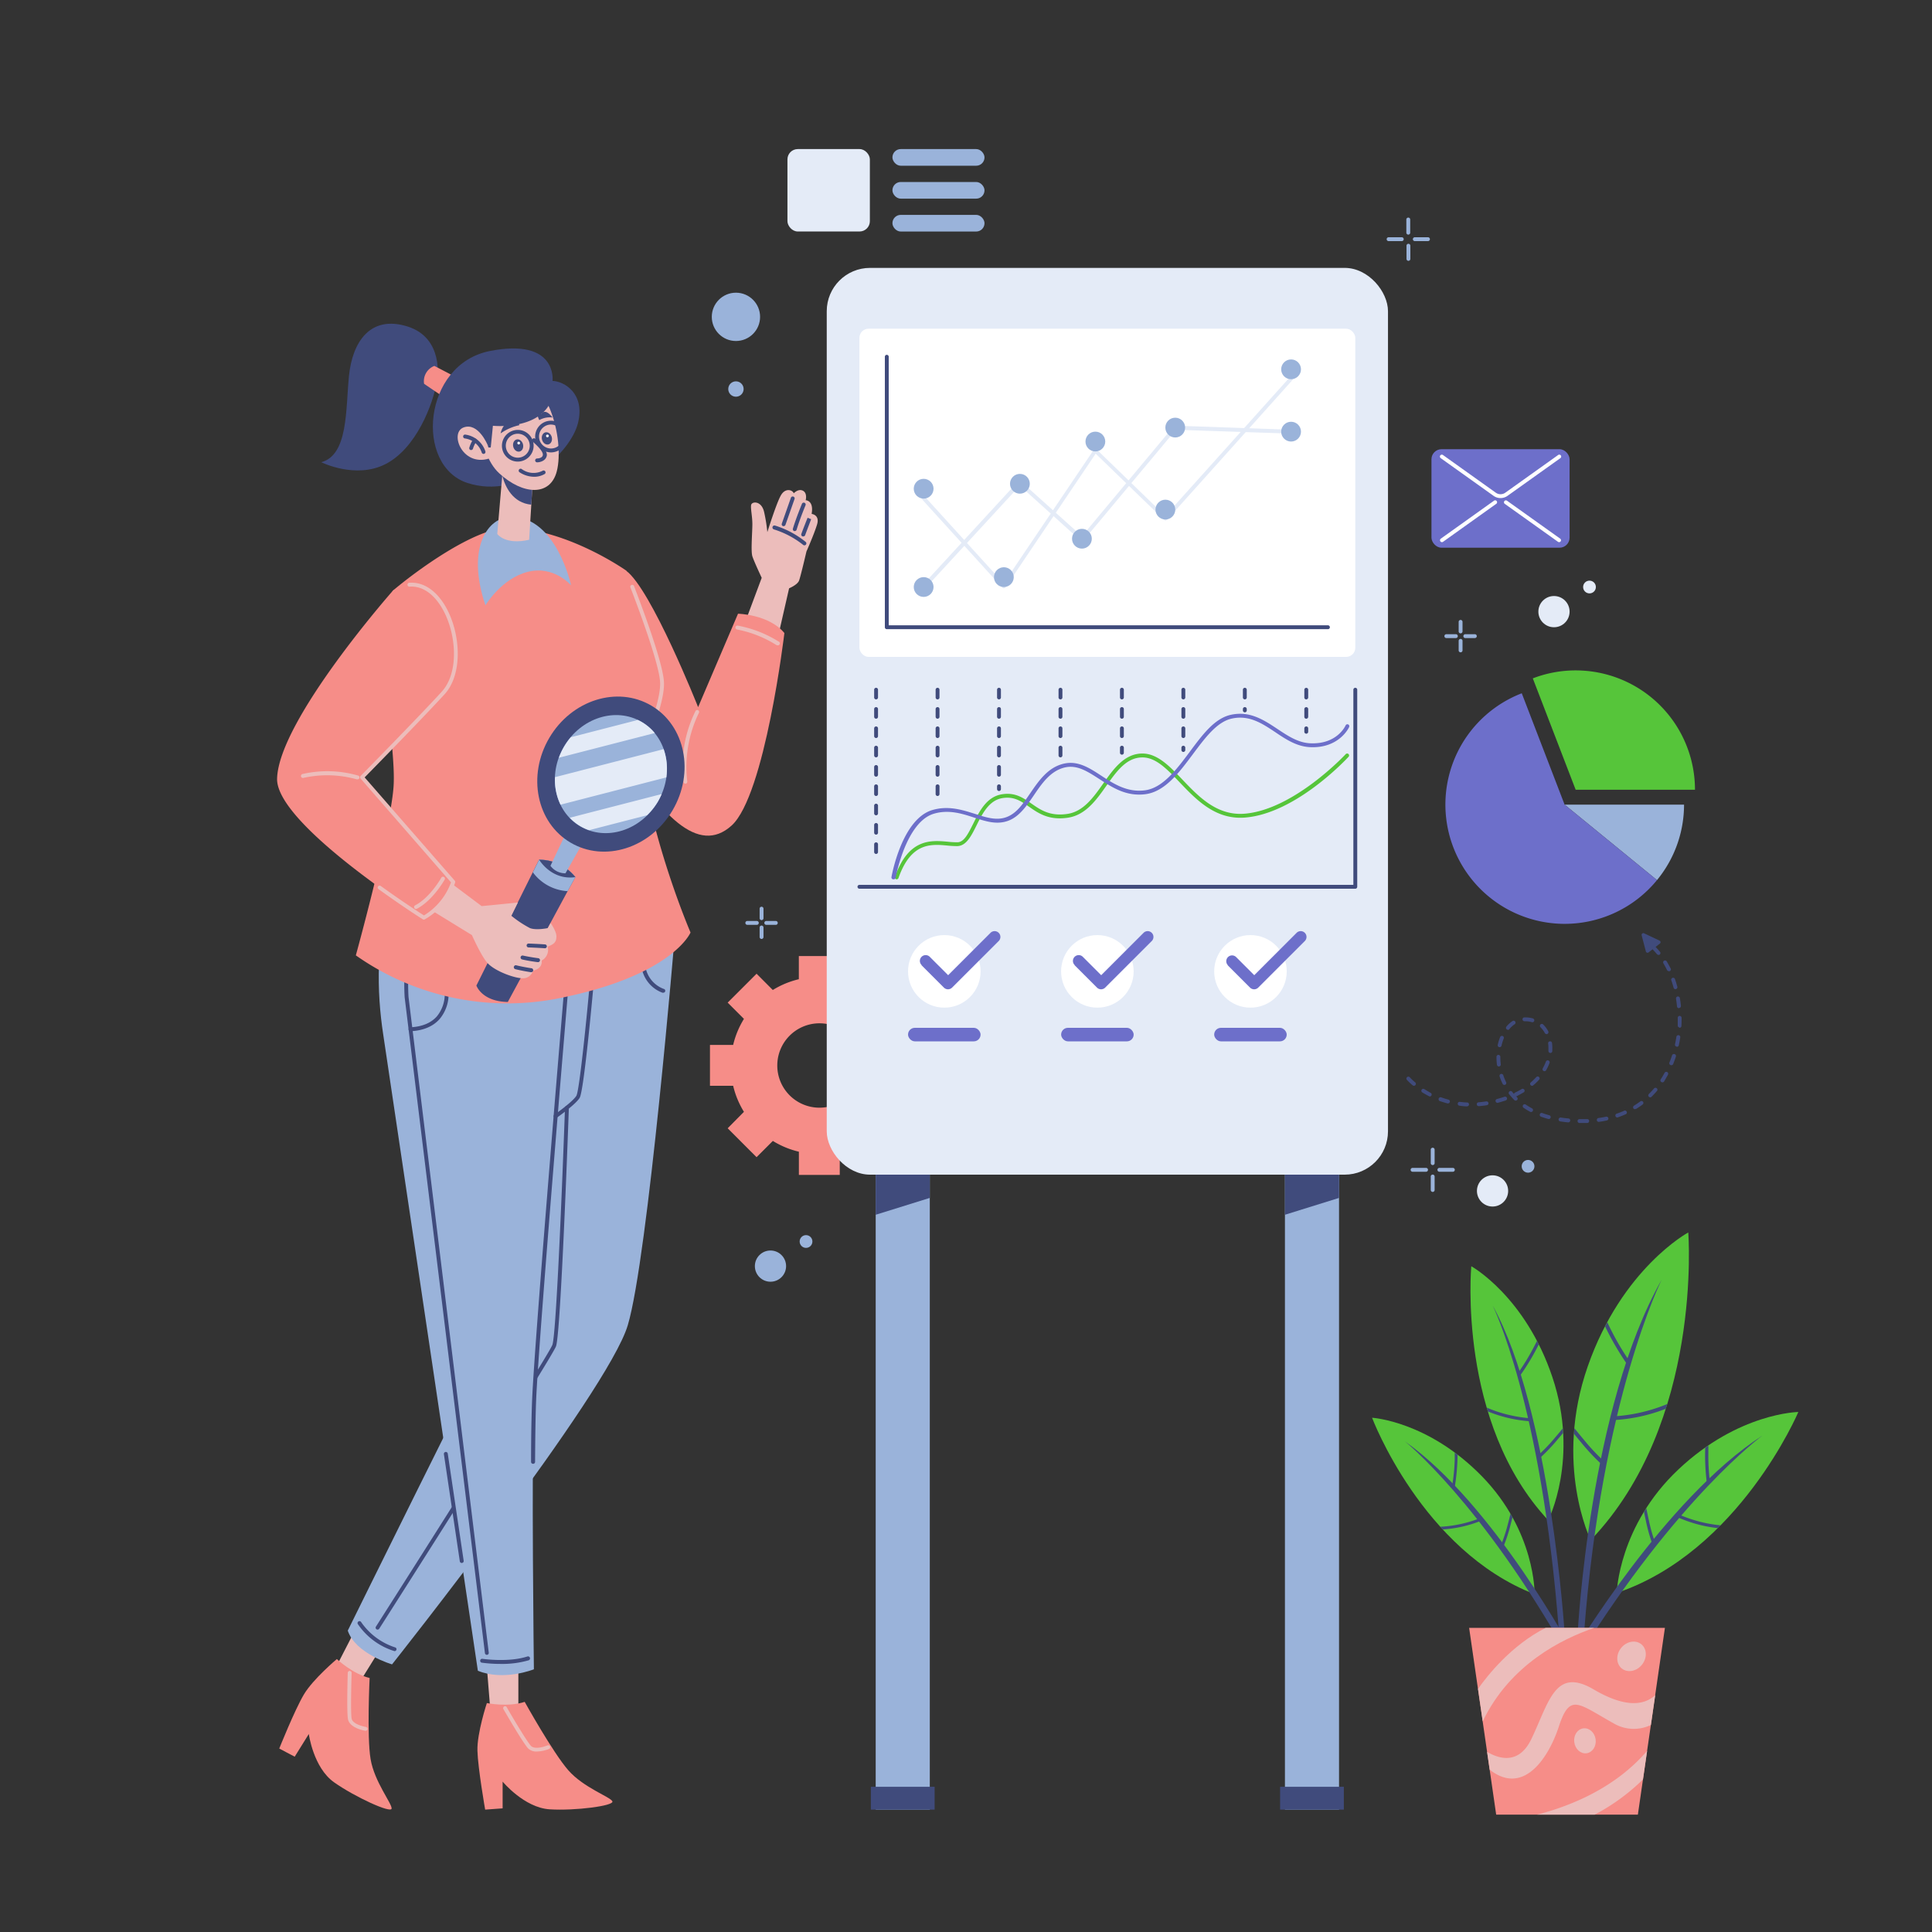 <?xml version="1.0" encoding="UTF-8" standalone="no"?>
<svg
   xmlns:dc="http://purl.org/dc/elements/1.1/"
   xmlns:cc="http://creativecommons.org/ns#"
   xmlns:rdf="http://www.w3.org/1999/02/22-rdf-syntax-ns#"
   xmlns:svg="http://www.w3.org/2000/svg"
   xmlns="http://www.w3.org/2000/svg"
   xmlns:sodipodi="http://sodipodi.sourceforge.net/DTD/sodipodi-0.dtd"
   xmlns:inkscape="http://www.inkscape.org/namespaces/inkscape"
   id="PLANT"
   viewBox="0 0 500 500"
   version="1.1"
   sodipodi:docname="Analytic.svg"
   inkscape:version="1.0.1 (3bc2e813f5, 2020-09-07)">
  <rect x="0" y="0" width="500" height="500" fill="#333333" stroke="none"/>
  <sodipodi:namedview
     pagecolor="#ffffff"
     bordercolor="#666666"
     borderopacity="1"
     objecttolerance="10"
     gridtolerance="10"
     guidetolerance="10"
     inkscape:pageopacity="0"
     inkscape:pageshadow="2"
     inkscape:window-width="2400"
     inkscape:window-height="1271"
     id="namedview2313"
     showgrid="false"
     inkscape:zoom="1.66"
     inkscape:cx="134.03614"
     inkscape:cy="250"
     inkscape:window-x="2391"
     inkscape:window-y="-9"
     inkscape:window-maximized="1"
     inkscape:current-layer="PLANT" />
  <defs
     id="defs1968">
    <style
       id="style1966">.cls-1{fill:#9ab3da;}.cls-2{fill:#404b7c;}.cls-3{fill:#f68d88;}.cls-4{fill:#ecbdbb;}.cls-5{fill:#e4ebf7;}.cls-6{fill:#fff;}</style>
  </defs>
  <title
     id="title1970">Analytic</title>
  <path
     class="cls-1"
     d="M411.67,398.58s-9.62-19.62-.75-45,26-34.62,26-34.62S440.79,368.21,411.67,398.58Z"
     id="path1972"
     style="fill:#56c53a;fill-opacity:1" />
  <path
     class="cls-2"
     d="M421.87,352.5a67.9,67.9,0,0,1-4.89-8.23c-0.4-.78-0.74-1.48-1-2.09l-0.58,1.09a72.66,72.66,0,0,0,5.69,9.8Z"
     id="path1974" />
  <path
     class="cls-2"
     d="M422.71,365.94c-1.63.29-3,.45-3.94,0.52l-1.1.07h-0.38v1a43.28,43.28,0,0,0,13.81-2.94c0.13-.41.26-0.82,0.39-1.23A42.93,42.93,0,0,1,422.71,365.94Z"
     id="path1976" />
  <path
     class="cls-2"
     d="M415,379.43l0.64-.77a55.2,55.2,0,0,1-5.79-6.12c-0.91-1.08-1.72-2.08-2.29-2.8l-0.1-.13q-0.07.73-.12,1.45c0.5,0.62,1.09,1.34,1.75,2.12A56,56,0,0,0,415,379.43Z"
     id="path1978" />
  <path
     class="cls-2"
     d="M408.3,422.71s3-58.58,21.75-91.54c0,0-15.5,30.79-20.1,91.54H408.3Z"
     id="path1980" />
  <path
     class="cls-1"
     d="M418.41,412.25s0.44-17.36,16-32,31-14.83,31-14.83S450.09,401.57,418.41,412.25Z"
     id="path1982"
     style="fill:#56c53a;fill-opacity:1" />
  <path
     class="cls-2"
     d="M442.54,383.55a54,54,0,0,1-.42-7.59c0-.7,0-1.32,0-1.85l-0.81.56a57.73,57.73,0,0,0,.4,9Z"
     id="path1984" />
  <path
     class="cls-2"
     d="M438.19,393.32c-1.25-.39-2.27-0.78-3-1.08l-0.8-.35-0.27-.13-0.36.71a34.39,34.39,0,0,0,10.81,3l0.72-.72A34.11,34.11,0,0,1,438.19,393.32Z"
     id="path1986" />
  <path
     class="cls-2"
     d="M427.78,400l0.73-.31a43.86,43.86,0,0,1-1.83-6.44c-0.24-1.1-.45-2.1-0.59-2.82l0-.13-0.62,1c0.12,0.62.28,1.35,0.45,2.13A44.46,44.46,0,0,0,427.78,400Z"
     id="path1988" />
  <path
     class="cls-2"
     d="M407,427.88s23.77-40,49.1-56.35c0,0-21.94,16-47.51,57.14Z"
     id="path1990" />
  <path
     class="cls-1"
     d="M397.16,412.58s0.3-16.25-13.66-30.54-28.41-15.13-28.41-15.13S368,401.3,397.16,412.58Z"
     id="path1992"
     style="fill:#56c53a;fill-opacity:1" />
  <path
     class="cls-2"
     d="M375.78,384.76a50.47,50.47,0,0,0,.7-7.08c0-.65,0-1.23,0-1.73l0.74,0.55a54,54,0,0,1-.74,8.39Z"
     id="path1994" />
  <path
     class="cls-2"
     d="M379.45,394.07c1.19-.31,2.15-0.64,2.82-0.89l0.76-.3,0.26-.11,0.31,0.68a32.17,32.17,0,0,1-10.22,2.37l-0.65-.7A31.92,31.92,0,0,0,379.45,394.07Z"
     id="path1996" />
  <path
     class="cls-2"
     d="M388.9,400.72l-0.67-.32a41,41,0,0,0,2-5.94c0.27-1,.5-1.94.66-2.61l0-.12,0.54,0.94c-0.14.57-.31,1.25-0.51,2A41.6,41.6,0,0,1,388.9,400.72Z"
     id="path1998" />
  <path
     class="cls-2"
     d="M407.14,427.65S386.56,389.26,363.56,373c0,0,19.85,15.89,42.07,55.35Z"
     id="path2000" />
  <path
     class="cls-1"
     d="M400.68,393.44s8.12-16,1.09-37-21-28.74-21-28.74S377.05,368.17,400.68,393.44Z"
     id="path2002"
     style="fill:#56c53a;fill-opacity:1" />
  <path
     class="cls-2"
     d="M392.78,355.45a55.82,55.82,0,0,0,4.11-6.71c0.34-.64.63-1.21,0.87-1.71l0.47,0.91a59.74,59.74,0,0,1-4.78,8Z"
     id="path2004" />
  <path
     class="cls-2"
     d="M391.95,366.49c1.34,0.26,2.45.4,3.23,0.47l0.9,0.07h0.31l0,0.82a35.58,35.58,0,0,1-11.32-2.56l-0.3-1A35.3,35.3,0,0,0,391.95,366.49Z"
     id="path2006" />
  <path
     class="cls-2"
     d="M398.16,377.66l-0.52-.64a45.38,45.38,0,0,0,4.83-5c0.76-.88,1.43-1.69,1.91-2.28l0.08-.1q0,0.6.08,1.2c-0.42.5-.91,1.09-1.46,1.72A46,46,0,0,1,398.16,377.66Z"
     id="path2008" />
  <path
     class="cls-2"
     d="M404.92,422.71s-3.57-57.59-18.64-84.88c0,0,12.66,25.21,17.2,84.82Z"
     id="path2010" />
  <polygon
     class="cls-3"
     points="423.88 469.63 387.21 469.63 380.21 421.29 430.88 421.29 423.88 469.63"
     id="polygon2012" />
  <path
     class="cls-4"
     d="M412.42,437.21c-10-5.87-11.5,3.25-16.12,12.88-3.31,6.88-8.66,4.95-11.44,3.28l0.67,4.62c8.7,6.82,15.19-2.92,17.89-11.15,2.88-8.75,4.94-6,14.13-.87a10.25,10.25,0,0,0,9.7.45l1.12-7.72C425.18,441.65,420,441.68,412.42,437.21Z"
     id="path2014" />
  <path
     class="cls-4"
     d="M412.6,421.29H400c-8.8,4.48-14.94,12.17-17.49,15.79l1.22,8.4C390.77,430.82,404.16,424.15,412.6,421.29Z"
     id="path2016" />
  <path
     class="cls-4"
     d="M397.84,469.62h14.87a52.78,52.78,0,0,0,12.49-9.11l1.07-7.39C418.16,462.57,406.87,467.28,397.84,469.62Z"
     id="path2018" />
  <ellipse
     class="cls-4"
     cx="410.17"
     cy="450.54"
     rx="2.79"
     ry="3.25"
     transform="translate(-53.22 54.94) rotate(-7.2)"
     id="ellipse2020" />
  <ellipse
     class="cls-4"
     cx="422.24"
     cy="428.69"
     rx="4.03"
     ry="3.46"
     transform="translate(-176.41 489.32) rotate(-51.22)"
     id="ellipse2022" />
  <path
     class="cls-3"
     d="M240.28,281V270.46h-6a22.78,22.78,0,0,0-2.79-6.74l4.21-4.21L228.27,252l-4.21,4.21a22.78,22.78,0,0,0-6.74-2.79v-6H206.74v6a22.78,22.78,0,0,0-6.74,2.79L195.8,252l-7.48,7.48,4.21,4.21a22.78,22.78,0,0,0-2.79,6.74h-6V281h6a22.78,22.78,0,0,0,2.79,6.74L188.32,292l7.48,7.48,4.21-4.21a22.78,22.78,0,0,0,6.74,2.79v6h10.58v-6a22.78,22.78,0,0,0,6.74-2.79l4.21,4.21,7.48-7.48-4.21-4.21a22.78,22.78,0,0,0,2.79-6.74h6ZM212,286.67A10.92,10.92,0,1,1,223,275.75,10.92,10.92,0,0,1,212,286.67Z"
     id="path2024" />
  <path
     class="cls-1"
     d="M404.92,208.24l23.91,19.53a30.74,30.74,0,0,0,7-19.53H404.92Z"
     id="path2026" />
  <path
     class="cls-5"
     d="M393.83,179.42a30.87,30.87,0,1,0,35,48.35l-23.91-19.53Z"
     id="path2028"
     style="fill:#6d6fca;fill-opacity:1" />
  <path
     class="cls-3"
     d="M407.78,173.5a30.78,30.78,0,0,0-11.09,2.06l11.09,28.82h30.88A30.87,30.87,0,0,0,407.78,173.5Z"
     id="path2030"
     style="fill:#56c53a;fill-opacity:1" />
  <rect
     class="cls-1"
     x="226.63"
     y="304"
     width="14"
     height="164.33"
     id="rect2032" />
  <rect
     class="cls-2"
     x="225.38"
     y="462.42"
     width="16.5"
     height="5.91"
     id="rect2034" />
  <polygon
     class="cls-2"
     points="240.63 304 240.63 310.02 226.63 314.38 226.63 304 240.63 304"
     id="polygon2036" />
  <rect
     class="cls-1"
     x="332.54"
     y="304"
     width="14"
     height="164.33"
     id="rect2038" />
  <rect
     class="cls-2"
     x="331.29"
     y="462.42"
     width="16.5"
     height="5.91"
     id="rect2040" />
  <polygon
     class="cls-2"
     points="346.54 304 346.54 310.02 332.54 314.38 332.54 304 346.54 304"
     id="polygon2042" />
  <rect
     class="cls-5"
     x="213.96"
     y="69.33"
     width="145.25"
     height="234.67"
     rx="11.21"
     ry="11.21"
     id="rect2044" />
  <circle
     class="cls-6"
     cx="244.39"
     cy="251.39"
     r="9.39"
     id="circle2046" />
  <path
     class="cls-1"
     d="M238.5,249.81l5.78,5.78a1.5,1.5,0,0,0,2.12,0L258.5,243.5a1.5,1.5,0,0,0-2.12-2.12l-11,11-4.72-4.72a1.5,1.5,0,1,0-2.12,2.12h0Z"
     id="path2048"
     style="fill:#6d6fca;fill-opacity:1" />
  <rect
     class="cls-1"
     x="235"
     y="266"
     width="18.77"
     height="3.5"
     rx="1.75"
     ry="1.75"
     id="rect2050"
     style="fill:#6d6fca;fill-opacity:1" />
  <circle
     class="cls-6"
     cx="284"
     cy="251.39"
     r="9.39"
     id="circle2052" />
  <path
     class="cls-1"
     d="M278.12,249.81l5.78,5.78a1.5,1.5,0,0,0,2.12,0l12.09-12.09a1.5,1.5,0,0,0-2.12-2.12l-11,11-4.72-4.72a1.5,1.5,0,1,0-2.12,2.12h0Z"
     id="path2054"
     style="fill:#6d6fca;fill-opacity:1" />
  <rect
     class="cls-1"
     x="274.62"
     y="266"
     width="18.77"
     height="3.5"
     rx="1.75"
     ry="1.75"
     id="rect2056"
     style="fill:#6d6fca;fill-opacity:1" />
  <circle
     class="cls-6"
     cx="323.62"
     cy="251.39"
     r="9.39"
     id="circle2058" />
  <path
     class="cls-1"
     d="M317.73,249.81l5.78,5.78a1.5,1.5,0,0,0,2.12,0l12.09-12.09a1.5,1.5,0,0,0-2.12-2.12l-11,11-4.72-4.72a1.5,1.5,0,0,0-2.12,2.12h0Z"
     id="path2060"
     style="fill:#6d6fca;fill-opacity:1" />
  <rect
     class="cls-1"
     x="314.23"
     y="266"
     width="18.77"
     height="3.5"
     rx="1.75"
     ry="1.75"
     id="rect2062"
     style="fill:#6d6fca;fill-opacity:1" />
  <rect
     class="cls-6"
     x="222.42"
     y="85.07"
     width="128.33"
     height="84.93"
     rx="2.36"
     ry="2.36"
     id="rect2064" />
  <path
     class="cls-2"
     d="M343.67,162.83H229.5a0.5,0.5,0,0,1-.5-0.5v-70a0.5,0.5,0,1,1,1,0v69.5H343.67A0.5,0.5,0,0,1,343.67,162.83Z"
     id="path2066" />
  <path
     class="cls-5"
     d="M239,152.42a0.5,0.5,0,0,1-.37-0.84l24.86-27a0.5,0.5,0,0,1,.7,0L280,138.77l23.74-28.43a0.51,0.51,0,0,1,.4-0.18l30,1.06a0.5,0.5,0,0,1,.48.52,0.47,0.47,0,0,1-.52.48l-29.78-1-23.91,28.64a0.5,0.5,0,0,1-.35.18,0.5,0.5,0,0,1-.37-0.13l-15.77-14.22-24.53,26.62A0.5,0.5,0,0,1,239,152.42Z"
     id="path2068" />
  <circle
     class="cls-1"
     cx="334.13"
     cy="111.71"
     r="2.56"
     id="circle2070" />
  <circle
     class="cls-1"
     cx="304.15"
     cy="110.66"
     r="2.56"
     id="circle2072" />
  <circle
     class="cls-1"
     cx="280"
     cy="139.42"
     r="2.56"
     id="circle2074" />
  <circle
     class="cls-1"
     cx="263.95"
     cy="125.2"
     r="2.56"
     id="circle2076" />
  <circle
     class="cls-1"
     cx="239.04"
     cy="151.92"
     r="2.56"
     id="circle2078" />
  <path
     class="cls-5"
     d="m 259.8,152.27 a 0.5,0.5 0 0 1 -0.37,-0.16 l -20.77,-22.84 a 0.5,0.5 0 0 1 0.74,-0.67 l 20.34,22.37 23.32,-34.56 a 0.5,0.5 0 0 1 0.36,-0.22 0.49,0.49 0 0 1 0.4,0.14 l 17.75,17.19 32.19,-35.85 a 0.5,0.5 0 1 1 0.74,0.67 L 302,134.56 a 0.5,0.5 0 0 1 -0.72,0 l -17.72,-17.15 -23.34,34.6 a 0.5,0.5 0 0 1 -0.38,0.22 v 0 z"
     id="path2080" />
  <circle
     class="cls-1"
     cx="301.6"
     cy="131.88"
     r="2.56"
     id="circle2082" />
  <circle
     class="cls-1"
     cx="334.13"
     cy="95.58"
     r="2.56"
     id="circle2084" />
  <circle
     class="cls-1"
     cx="283.48"
     cy="114.27"
     r="2.56"
     id="circle2086" />
  <circle
     class="cls-1"
     cx="259.8"
     cy="149.36"
     r="2.56"
     id="circle2088" />
  <circle
     class="cls-1"
     cx="239.04"
     cy="126.48"
     r="2.56"
     id="circle2090" />
  <path
     class="cls-2"
     d="M350.75,230H222.42a0.5,0.5,0,0,1,0-1H350.25V178.5a0.5,0.5,0,0,1,1,0v51A0.5,0.5,0,0,1,350.75,230Z"
     id="path2092" />
  <path
     class="cls-3"
     d="M232.1,227.56a0.49,0.49,0,0,1-.17,0,0.5,0.5,0,0,1-.31-0.64c3.52-10,9.4-9.48,13.69-9.08a21.6,21.6,0,0,0,2.46.14c1.72,0,2.81-2.24,4.08-4.78,1.64-3.28,3.49-7,7.45-7.64,3.39-.55,5.46.89,7.64,2.41,2.36,1.64,4.79,3.34,9.3,2.67,4.15-.61,6.76-4.3,9.28-7.87,2.67-3.77,5.43-7.67,10-7.76h0.13c3.91,0,7.07,3.31,10.4,6.8,4.17,4.36,8.87,9.32,16,8.78,12.77-1,26.08-15.27,26.22-15.42a0.5,0.5,0,0,1,.74.68c-0.55.6-13.71,14.75-26.88,15.74-7.55.57-12.48-4.56-16.79-9.08-3.36-3.52-6.27-6.56-9.8-6.49-4.07.08-6.57,3.6-9.21,7.33s-5.38,7.6-10,8.28c-4.9.72-7.62-1.17-10-2.84-2.1-1.47-3.92-2.73-6.91-2.24-3.45.56-5.18,4-6.71,7.09-1.35,2.71-2.63,5.27-4.95,5.33a23.13,23.13,0,0,1-2.58-.14c-4.19-.39-9.4-0.87-12.66,8.42A0.5,0.5,0,0,1,232.1,227.56Z"
     id="path2094"
     style="fill:#56c53a;fill-opacity:1" />
  <path
     class="cls-2"
     d="M231.2,227.56h-0.09a0.5,0.5,0,0,1-.4-0.58c0.11-.61,2.76-15.09,10.64-17.36,4.12-1.19,7.74,0,10.95,1,2.89,0.94,5.62,1.83,8.25.82s4.23-3.48,6.07-6.15c2.25-3.28,4.58-6.67,8.63-7.64,3.66-.88,6.65,1.06,9.81,3.13s6.69,4.36,11.27,3.75,8.14-5.35,11.55-9.93,6.48-8.69,10.67-9.61c4.9-1.08,8.54,1.34,12.07,3.68,2.73,1.82,5.32,3.53,8.42,3.69,6.92,0.34,9.11-4.42,9.2-4.62a0.5,0.5,0,0,1,.92.4c0,0.06-2.52,5.6-10.16,5.22-3.38-.17-6.2-2-8.92-3.85-3.5-2.33-6.82-4.53-11.3-3.54-3.82.84-6.86,4.92-10.08,9.23-3.54,4.75-7.2,9.66-12.22,10.33s-8.66-1.77-11.95-3.9c-3.11-2-5.79-3.77-9-3-3.68.89-5.89,4.12-8,7.24-1.92,2.8-3.74,5.45-6.54,6.52-3,1.13-5.85.19-8.91-.81s-6.54-2.13-10.36-1c-7.28,2.1-9.9,16.43-9.93,16.58A0.5,0.5,0,0,1,231.2,227.56Z"
     id="path2096"
     style="fill:#6d6fca;fill-opacity:1" />
  <path
     class="cls-2"
     d="M226.73,221a0.5,0.5,0,0,1-.5-0.5v-2a0.5,0.5,0,0,1,1,0v2A0.5,0.5,0,0,1,226.73,221Zm0-5a0.5,0.5,0,0,1-.5-0.5v-2a0.5,0.5,0,0,1,1,0v2A0.5,0.5,0,0,1,226.73,216Zm0-5a0.5,0.5,0,0,1-.5-0.5v-2a0.5,0.5,0,0,1,1,0v2A0.5,0.5,0,0,1,226.73,211Zm0-5a0.5,0.5,0,0,1-.5-0.5v-2a0.5,0.5,0,0,1,1,0v2A0.5,0.5,0,0,1,226.73,206Zm0-5a0.5,0.5,0,0,1-.5-0.5v-2a0.5,0.5,0,0,1,1,0v2A0.5,0.5,0,0,1,226.73,201Zm0-5a0.5,0.5,0,0,1-.5-0.5v-2a0.5,0.5,0,0,1,1,0v2A0.5,0.5,0,0,1,226.73,196Zm0-5a0.5,0.5,0,0,1-.5-0.5v-2a0.5,0.5,0,0,1,1,0v2A0.5,0.5,0,0,1,226.73,191Zm0-5a0.5,0.5,0,0,1-.5-0.5v-2a0.5,0.5,0,0,1,1,0v2A0.5,0.5,0,0,1,226.73,186Zm0-5a0.5,0.5,0,0,1-.5-0.5v-2a0.5,0.5,0,0,1,1,0v2A0.5,0.5,0,0,1,226.73,181Z"
     id="path2098" />
  <path
     class="cls-2"
     d="M242.64,206a0.5,0.5,0,0,1-.5-0.5v-2a0.5,0.5,0,0,1,1,0v2A0.5,0.5,0,0,1,242.64,206Zm0-5a0.5,0.5,0,0,1-.5-0.5v-2a0.5,0.5,0,0,1,1,0v2A0.5,0.5,0,0,1,242.64,201Zm0-5a0.5,0.5,0,0,1-.5-0.5v-2a0.5,0.5,0,0,1,1,0v2A0.5,0.5,0,0,1,242.64,196Zm0-5a0.5,0.5,0,0,1-.5-0.5v-2a0.5,0.5,0,0,1,1,0v2A0.5,0.5,0,0,1,242.64,191Zm0-5a0.5,0.5,0,0,1-.5-0.5v-2a0.5,0.5,0,0,1,1,0v2A0.5,0.5,0,0,1,242.64,186Zm0-5a0.5,0.5,0,0,1-.5-0.5v-2a0.5,0.5,0,0,1,1,0v2A0.5,0.5,0,0,1,242.64,181Z"
     id="path2100" />
  <path
     class="cls-2"
     d="M258.54,204.71a0.5,0.5,0,0,1-.5-0.5V203.5a0.5,0.5,0,0,1,1,0v0.71A0.5,0.5,0,0,1,258.54,204.71Zm0-3.71a0.5,0.5,0,0,1-.5-0.5v-2a0.5,0.5,0,0,1,1,0v2A0.5,0.5,0,0,1,258.54,201Zm0-5a0.5,0.5,0,0,1-.5-0.5v-2a0.5,0.5,0,0,1,1,0v2A0.5,0.5,0,0,1,258.54,196Zm0-5a0.5,0.5,0,0,1-.5-0.5v-2a0.5,0.5,0,0,1,1,0v2A0.5,0.5,0,0,1,258.54,191Zm0-5a0.5,0.5,0,0,1-.5-0.5v-2a0.5,0.5,0,0,1,1,0v2A0.5,0.5,0,0,1,258.54,186Zm0-5a0.5,0.5,0,0,1-.5-0.5v-2a0.5,0.5,0,0,1,1,0v2A0.5,0.5,0,0,1,258.54,181Z"
     id="path2102" />
  <path
     class="cls-2"
     d="M274.45,196a0.5,0.5,0,0,1-.5-0.5v-2a0.5,0.5,0,0,1,1,0v2A0.5,0.5,0,0,1,274.45,196Zm0-5a0.5,0.5,0,0,1-.5-0.5v-2a0.5,0.5,0,0,1,1,0v2A0.5,0.5,0,0,1,274.45,191Zm0-5a0.5,0.5,0,0,1-.5-0.5v-2a0.5,0.5,0,0,1,1,0v2A0.5,0.5,0,0,1,274.45,186Zm0-5a0.5,0.5,0,0,1-.5-0.5v-2a0.5,0.5,0,0,1,1,0v2A0.5,0.5,0,0,1,274.45,181Z"
     id="path2104" />
  <path
     class="cls-2"
     d="M290.35,195.31a0.5,0.5,0,0,1-.5-0.5V193.5a0.5,0.5,0,0,1,1,0v1.31A0.5,0.5,0,0,1,290.35,195.31Zm0-4.31a0.5,0.5,0,0,1-.5-0.5v-2a0.5,0.5,0,0,1,1,0v2A0.5,0.5,0,0,1,290.35,191Zm0-5a0.5,0.5,0,0,1-.5-0.5v-2a0.5,0.5,0,0,1,1,0v2A0.5,0.5,0,0,1,290.35,186Zm0-5a0.5,0.5,0,0,1-.5-0.5v-2a0.5,0.5,0,0,1,1,0v2A0.5,0.5,0,0,1,290.35,181Z"
     id="path2106" />
  <path
     class="cls-2"
     d="M306.25,194.6a0.5,0.5,0,0,1-.5-0.5v-0.6a0.5,0.5,0,0,1,1,0v0.6A0.5,0.5,0,0,1,306.25,194.6Zm0-3.6a0.5,0.5,0,0,1-.5-0.5v-2a0.5,0.5,0,0,1,1,0v2A0.5,0.5,0,0,1,306.25,191Zm0-5a0.5,0.5,0,0,1-.5-0.5v-2a0.5,0.5,0,0,1,1,0v2A0.5,0.5,0,0,1,306.25,186Zm0-5a0.5,0.5,0,0,1-.5-0.5v-2a0.5,0.5,0,0,1,1,0v2A0.5,0.5,0,0,1,306.25,181Z"
     id="path2108" />
  <path
     class="cls-2"
     d="M322.16,184.35a0.5,0.5,0,0,1-.5-0.5V183.5a0.5,0.5,0,0,1,1,0v0.35A0.5,0.5,0,0,1,322.16,184.35Zm0-3.35a0.5,0.5,0,0,1-.5-0.5v-2a0.5,0.5,0,0,1,1,0v2A0.5,0.5,0,0,1,322.16,181Z"
     id="path2110" />
  <path
     class="cls-2"
     d="M338.06,189.88a0.5,0.5,0,0,1-.5-0.5V188.5a0.5,0.5,0,0,1,1,0v0.88A0.5,0.5,0,0,1,338.06,189.88Zm0-3.87a0.5,0.5,0,0,1-.5-0.5v-2a0.5,0.5,0,0,1,1,0v2A0.5,0.5,0,0,1,338.06,186Zm0-5a0.5,0.5,0,0,1-.5-0.5v-2a0.5,0.5,0,0,1,1,0v2A0.5,0.5,0,0,1,338.06,181Z"
     id="path2112" />
  <path
     class="cls-2"
     d="M409.45,290.63h-0.68a0.5,0.5,0,0,1,0-1h0.8l1.18,0a0.48,0.48,0,0,1,.52.48,0.5,0.5,0,0,1-.48.52l-1.21,0h-0.14Zm-3.66-.16h0q-1-.1-2-0.25a0.5,0.5,0,1,1,.16-1q0.94,0.15,2,.24A0.5,0.5,0,0,1,405.79,290.46Zm8-.13a0.5,0.5,0,0,1-.07-1c0.65-.09,1.3-0.21,1.93-0.34a0.49,0.49,0,0,1,.59.38,0.5,0.5,0,0,1-.38.59c-0.65.14-1.33,0.26-2,.36h-0.07Zm-12.89-.73-0.13,0c-0.67-.18-1.32-0.39-1.95-0.61a0.5,0.5,0,1,1,.34-0.94c0.6,0.22,1.22.41,1.87,0.59A0.5,0.5,0,0,1,400.88,289.6Zm17.74-.42a0.5,0.5,0,0,1-.16-1c0.62-.21,1.23-0.45,1.82-0.72a0.5,0.5,0,1,1,.41.91c-0.61.27-1.25,0.52-1.9,0.75Zm-22.38-1.39a0.49,0.49,0,0,1-.24-0.06,18.74,18.74,0,0,1-1.75-1.07,0.5,0.5,0,0,1,.57-0.82,17.54,17.54,0,0,0,1.66,1A0.5,0.5,0,0,1,396.23,287.78Zm26.89-.73a0.5,0.5,0,0,1-.26-0.93c0.55-.34,1.09-0.71,1.62-1.1a0.5,0.5,0,0,1,.6.8c-0.54.41-1.11,0.79-1.69,1.15A0.49,0.49,0,0,1,423.13,287Zm-43.46-.74h0c-0.68,0-1.37-.09-2-0.18a0.5,0.5,0,0,1-.43-0.56,0.49,0.49,0,0,1,.56-0.43c0.64,0.08,1.29.14,2,.17A0.5,0.5,0,0,1,379.67,286.31Zm3-.06a0.5,0.5,0,0,1,0-1c0.64-.05,1.29-0.13,1.95-0.23a0.51,0.51,0,0,1,.57.42,0.5,0.5,0,0,1-.42.57c-0.68.11-1.36,0.19-2,.24h0Zm-7.93-.7-0.13,0c-0.66-.17-1.31-0.38-2-0.61A0.5,0.5,0,1,1,373,284c0.61,0.22,1.24.42,1.87,0.58A0.5,0.5,0,0,1,374.74,285.56Zm12.85-.16a0.5,0.5,0,0,1-.13-1q0.93-.25,1.88-0.57a0.5,0.5,0,1,1,.32.95q-1,.33-1.94.59Zm4.64-.57a0.5,0.5,0,0,1-.35-0.15,16,16,0,0,1-1.36-1.55,0.5,0.5,0,0,1,.79-0.61q0.23,0.31.49,0.6a0.5,0.5,0,0,1,.28-0.37c0.6-.29,1.18-0.59,1.72-0.92a0.5,0.5,0,0,1,.51.86c-0.57.34-1.18,0.66-1.8,1a0.5,0.5,0,0,1-.18,0l0.26,0.27A0.5,0.5,0,0,1,392.22,284.83Zm34.83-.86a0.5,0.5,0,0,1-.35-0.86c0.46-.45.91-0.94,1.33-1.43a0.5,0.5,0,1,1,.76.65c-0.44.52-.91,1-1.39,1.5A0.5,0.5,0,0,1,427.05,284Zm-57-.21a0.49,0.49,0,0,1-.23-0.06c-0.6-.31-1.2-0.65-1.77-1a0.5,0.5,0,1,1,.53-0.85c0.55,0.35,1.12.68,1.7,1A0.5,0.5,0,0,1,370.08,283.76ZM396.49,281a0.5,0.5,0,0,1-.32-0.88,15.39,15.39,0,0,0,1.39-1.34,0.5,0.5,0,1,1,.74.67,16,16,0,0,1-1.49,1.43A0.5,0.5,0,0,1,396.49,281Zm-30.57,0a0.5,0.5,0,0,1-.32-0.12,14.86,14.86,0,0,1-1.51-1.43,0.5,0.5,0,0,1,.75-0.66,14,14,0,0,0,1.4,1.32A0.5,0.5,0,0,1,365.92,281Zm23.41-.22a0.5,0.5,0,0,1-.45-0.28,15.46,15.46,0,0,1-.78-1.91,0.5,0.5,0,1,1,.95-0.31,14.3,14.3,0,0,0,.73,1.79A0.5,0.5,0,0,1,389.33,280.78Zm40.88-.68a0.5,0.5,0,0,1-.42-0.77c0.36-.54.69-1.11,1-1.68a0.5,0.5,0,1,1,.88.48c-0.32.59-.67,1.18-1,1.75A0.5,0.5,0,0,1,430.21,280.11Zm-30.51-2.88a0.5,0.5,0,0,1-.43-0.75,11.67,11.67,0,0,0,.81-1.73,0.5,0.5,0,0,1,.94.35,12.74,12.74,0,0,1-.88,1.88A0.5,0.5,0,0,1,399.69,277.23ZM387.91,276a0.5,0.5,0,0,1-.5-0.44,15.55,15.55,0,0,1-.12-1.92v-0.14a0.5,0.5,0,0,1,1,0v0.14a14.52,14.52,0,0,0,.11,1.8,0.5,0.5,0,0,1-.43.56h-0.06Zm44.6-.33a0.5,0.5,0,0,1-.46-0.69c0.24-.6.47-1.22,0.67-1.84a0.5,0.5,0,0,1,1,.31c-0.21.65-.45,1.29-0.7,1.91A0.5,0.5,0,0,1,432.51,275.68Zm-31.32-3.18h0a0.5,0.5,0,0,1-.46-0.54c0-.25,0-0.5,0-0.75a8.9,8.9,0,0,0-.07-1.14,0.5,0.5,0,1,1,1-.13,10.05,10.05,0,0,1,.08,1.28q0,0.41,0,.82A0.5,0.5,0,0,1,401.19,272.5ZM388.13,271H388a0.5,0.5,0,0,1-.38-0.6,12.83,12.83,0,0,1,.61-2,0.5,0.5,0,0,1,.93.37,11.86,11.86,0,0,0-.56,1.83A0.5,0.5,0,0,1,388.13,271Zm45.85-.14h-0.11a0.5,0.5,0,0,1-.38-0.59q0.21-1,.36-1.94a0.5,0.5,0,1,1,1,.15q-0.15,1-.37,2A0.5,0.5,0,0,1,434,270.91Zm-33.74-3.25a0.5,0.5,0,0,1-.44-0.26,6.24,6.24,0,0,0-1.1-1.48,0.5,0.5,0,1,1,.7-0.71,7.23,7.23,0,0,1,1.28,1.72,0.5,0.5,0,0,1-.2.68A0.51,0.51,0,0,1,400.25,267.66Zm-10-1.11a0.5,0.5,0,0,1-.38-0.82,7.26,7.26,0,0,1,1.58-1.44,0.5,0.5,0,1,1,.55.84,6.27,6.27,0,0,0-1.36,1.24A0.5,0.5,0,0,1,390.22,266.55Zm44.43-.59h0a0.5,0.5,0,0,1-.47-0.53q0-.89,0-1.77v-0.19a0.5,0.5,0,0,1,.49-0.51,0.52,0.52,0,0,1,.51.49v0.21q0,0.91-.05,1.83A0.5,0.5,0,0,1,434.65,266Zm-38.16-1.39-0.14,0a5.91,5.91,0,0,0-1.6-.22h-0.23a0.51,0.51,0,0,1-.52-0.48,0.5,0.5,0,0,1,.48-0.52h0.26a6.92,6.92,0,0,1,1.87.25A0.5,0.5,0,0,1,396.5,264.56Zm38-3.6a0.5,0.5,0,0,1-.5-0.45q-0.1-1-.26-2a0.5,0.5,0,1,1,1-.16q0.17,1,.27,2a0.5,0.5,0,0,1-.45.55h-0.05Zm-0.9-4.92a0.5,0.5,0,0,1-.48-0.37c-0.17-.63-0.37-1.27-0.58-1.88a0.5,0.5,0,1,1,.94-0.33c0.22,0.63.42,1.29,0.6,1.94a0.5,0.5,0,0,1-.35.61Zm-1.74-4.68a0.5,0.5,0,0,1-.45-0.28c-0.29-.59-0.6-1.17-0.93-1.72a0.5,0.5,0,1,1,.86-0.51c0.34,0.58.67,1.18,1,1.8A0.5,0.5,0,0,1,431.91,251.37Zm-2.67-4.21a0.5,0.5,0,0,1-.39-0.18c-0.36-.44-0.73-0.85-1.12-1.24a0.5,0.5,0,0,1,.71-0.7c0.41,0.41.8,0.85,1.18,1.31A0.5,0.5,0,0,1,429.24,247.15Z"
     id="path2114" />
  <path
     class="cls-2"
     d="M426.69,246.45l2.88-2.25a0.45,0.45,0,0,0-.08-0.77l-4-1.89a0.45,0.45,0,0,0-.63.52l1.08,4.14A0.45,0.45,0,0,0,426.69,246.45Z"
     id="path2116" />
  <rect
     class="cls-1"
     x="370.46"
     y="116.25"
     width="35.75"
     height="25.5"
     rx="2.61"
     ry="2.61"
     id="rect2118"
     style="fill:#6d6fca;fill-opacity:1" />
  <path
     class="cls-6"
     d="M388.34,128.9a3.11,3.11,0,0,1-1.81-.58l-13.64-9.73a0.5,0.5,0,1,1,.58-0.81l13.64,9.73a2.12,2.12,0,0,0,2.46,0l13.64-9.73a0.5,0.5,0,1,1,.58.81l-13.64,9.73A3.11,3.11,0,0,1,388.34,128.9Z"
     id="path2120" />
  <path
     class="cls-6"
     d="M403.5,140.31a0.5,0.5,0,0,1-.29-0.09l-13.74-9.8a0.5,0.5,0,1,1,.58-0.81l13.74,9.8A0.5,0.5,0,0,1,403.5,140.31Z"
     id="path2122" />
  <path
     class="cls-6"
     d="M373.18,140.31a0.5,0.5,0,0,1-.29-0.91l13.73-9.8a0.5,0.5,0,1,1,.58.81l-13.73,9.8A0.5,0.5,0,0,1,373.18,140.31Z"
     id="path2124" />
  <rect
     class="cls-5"
     x="203.79"
     y="38.58"
     width="21.33"
     height="21.33"
     rx="2.67"
     ry="2.67"
     id="rect2126" />
  <rect
     class="cls-1"
     x="230.96"
     y="38.58"
     width="23.83"
     height="4.31"
     rx="2.15"
     ry="2.15"
     id="rect2128" />
  <rect
     class="cls-1"
     x="230.96"
     y="47.1"
     width="23.83"
     height="4.31"
     rx="2.15"
     ry="2.15"
     id="rect2130" />
  <rect
     class="cls-1"
     x="230.96"
     y="55.61"
     width="23.83"
     height="4.31"
     rx="2.15"
     ry="2.15"
     id="rect2132" />
  <path
     class="cls-1"
     d="M197.09,238.13a0.5,0.5,0,0,1-.5-0.5v-2.47a0.5,0.5,0,0,1,1,0v2.47A0.5,0.5,0,0,1,197.09,238.13Z"
     id="path2134" />
  <path
     class="cls-1"
     d="M200.78,239.35h-2.47a0.5,0.5,0,1,1,0-1h2.47A0.5,0.5,0,0,1,200.78,239.35Z"
     id="path2136" />
  <path
     class="cls-1"
     d="M197.09,243a0.5,0.5,0,0,1-.5-0.5v-2.47a0.5,0.5,0,0,1,1,0v2.47A0.5,0.5,0,0,1,197.09,243Z"
     id="path2138" />
  <path
     class="cls-1"
     d="M195.87,239.35H193.4a0.5,0.5,0,0,1,0-1h2.47A0.5,0.5,0,0,1,195.87,239.35Z"
     id="path2140" />
  <path
     class="cls-1"
     d="M370.78,301.52a0.5,0.5,0,0,1-.5-0.5v-3.49a0.5,0.5,0,0,1,1,0V301A0.5,0.5,0,0,1,370.78,301.52Z"
     id="path2142" />
  <path
     class="cls-1"
     d="M376,303.25h-3.49a0.5,0.5,0,0,1,0-1H376A0.5,0.5,0,0,1,376,303.25Z"
     id="path2144" />
  <path
     class="cls-1"
     d="M370.78,308.47a0.5,0.5,0,0,1-.5-0.5v-3.49a0.5,0.5,0,0,1,1,0V308A0.5,0.5,0,0,1,370.78,308.47Z"
     id="path2146" />
  <path
     class="cls-1"
     d="M369.06,303.25h-3.49a0.5,0.5,0,0,1,0-1h3.49A0.5,0.5,0,1,1,369.06,303.25Z"
     id="path2148" />
  <path
     class="cls-1"
     d="M378,163.91a0.5,0.5,0,0,1-.5-0.5v-2.47a0.5,0.5,0,1,1,1,0v2.47A0.5,0.5,0,0,1,378,163.91Z"
     id="path2150" />
  <path
     class="cls-1"
     d="M381.69,165.13h-2.47a0.5,0.5,0,0,1,0-1h2.47A0.5,0.5,0,0,1,381.69,165.13Z"
     id="path2152" />
  <path
     class="cls-1"
     d="M378,168.82a0.5,0.5,0,0,1-.5-0.5v-2.47a0.5,0.5,0,0,1,1,0v2.47A0.5,0.5,0,0,1,378,168.82Z"
     id="path2154" />
  <path
     class="cls-1"
     d="M376.78,165.13h-2.47a0.5,0.5,0,0,1,0-1h2.47A0.5,0.5,0,0,1,376.78,165.13Z"
     id="path2156" />
  <path
     class="cls-1"
     d="M364.46,60.72a0.5,0.5,0,0,1-.5-0.5V56.81a0.5,0.5,0,0,1,1,0v3.41A0.5,0.5,0,0,1,364.46,60.72Z"
     id="path2158" />
  <path
     class="cls-1"
     d="M369.56,62.4h-3.41a0.5,0.5,0,0,1,0-1h3.41A0.5,0.5,0,0,1,369.56,62.4Z"
     id="path2160" />
  <path
     class="cls-1"
     d="M364.46,67.5A0.5,0.5,0,0,1,364,67V63.59a0.5,0.5,0,1,1,1,0V67A0.5,0.5,0,0,1,364.46,67.5Z"
     id="path2162" />
  <path
     class="cls-1"
     d="M362.78,62.4h-3.41a0.5,0.5,0,0,1,0-1h3.41A0.5,0.5,0,0,1,362.78,62.4Z"
     id="path2164" />
  <circle
     class="cls-1"
     cx="190.46"
     cy="82"
     r="6.25"
     id="circle2166" />
  <circle
     class="cls-1"
     cx="190.46"
     cy="100.68"
     r="1.99"
     id="circle2168" />
  <circle
     class="cls-5"
     cx="402.17"
     cy="158.29"
     r="4.04"
     id="circle2170" />
  <circle
     class="cls-5"
     cx="411.36"
     cy="151.92"
     r="1.65"
     id="circle2172" />
  <circle
     class="cls-1"
     cx="199.4"
     cy="327.67"
     r="4.04"
     id="circle2174" />
  <circle
     class="cls-1"
     cx="208.6"
     cy="321.3"
     r="1.65"
     id="circle2176" />
  <circle
     class="cls-5"
     cx="386.27"
     cy="308.21"
     r="4.04"
     id="circle2178" />
  <circle
     class="cls-1"
     cx="395.46"
     cy="301.84"
     r="1.65"
     id="circle2180" />
  <polygon
     class="cls-4"
     points="92.22 421.24 86.62 432.11 93.06 435.37 99.36 425.23 92.22 421.24"
     id="polygon2182" />
  <path
     class="cls-3"
     d="M87.18,429.36s4,3.82,8.48,4.9c0,0-.74,15.11.25,21s5.56,11.5,5.44,12.8-9.51-3-14.89-6.8-6.54-12.5-6.54-12.5l-3.65,5.87-4-2.11s4-10,6.38-14S87.18,429.36,87.18,429.36Z"
     id="path2184" />
  <path
     class="cls-4"
     d="M94.69,447.92H94.62c-0.17,0-4.12-.65-4.56-3-0.38-2-.07-11.58-0.06-12a0.51,0.51,0,0,1,.52-0.48A0.5,0.5,0,0,1,91,433c0,0.1-.32,9.85,0,11.77,0.26,1.36,2.78,2,3.72,2.17A0.5,0.5,0,0,1,94.69,447.92Z"
     id="path2186" />
  <path
     class="cls-1"
     d="M174.71,241.25s-7,84.25-12.25,101.75-61,87.74-61,87.74S92,428,90,422c0,0,35.75-72.49,38-76s0.75-84.5,5.5-108S169.71,207,174.71,241.25Z"
     id="path2188" />
  <path
     class="cls-2"
     d="M171.61,256.91a0.5,0.5,0,0,1-.18,0A8.41,8.41,0,0,1,166,250a0.5,0.5,0,0,1,1-.08,7.41,7.41,0,0,0,4.75,6A0.5,0.5,0,0,1,171.61,256.91Z"
     id="path2190" />
  <path
     class="cls-2"
     d="M97.71,421.74a0.5,0.5,0,0,1-.42-0.77c15.37-24.11,44.68-70.37,45.66-72.9s2.56-41.27,3.27-61.42a0.51,0.51,0,0,1,.52-0.48,0.5,0.5,0,0,1,.48.52c-0.08,2.38-2.07,58.45-3.33,61.74s-43.93,70.23-45.75,73.08A0.5,0.5,0,0,1,97.71,421.74Z"
     id="path2192" />
  <path
     class="cls-2"
     d="M102.21,427.3l-0.15,0a17.76,17.76,0,0,1-9.46-7,0.5,0.5,0,0,1,.86-0.51,17.08,17.08,0,0,0,8.91,6.59A0.5,0.5,0,0,1,102.21,427.3Z"
     id="path2194" />
  <polygon
     class="cls-4"
     points="125.98 431.19 126.96 443.38 134.15 442.75 134.15 430.81 125.98 431.19"
     id="polygon2196" />
  <path
     class="cls-3"
     d="M126,440.75s5.42,1.13,9.79-.31c0,0,7.35,13.23,11.31,17.73s10.79,6.83,11.38,8-9.65,2.5-16.24,2.08-12.16-7.17-12.16-7.17V468l-4.52.33s-1.87-10.66-2-15.24S126,440.75,126,440.75Z"
     id="path2198" />
  <path
     class="cls-4"
     d="M138.91,453.29a3,3,0,0,1-2.25-.82c-1.4-1.52-6.17-9.8-6.38-10.15a0.5,0.5,0,1,1,.87-0.5c0,0.08,4.93,8.53,6.25,10,0.93,1,3.43.26,4.31-.12a0.5,0.5,0,0,1,.39.92A9.26,9.26,0,0,1,138.91,453.29Z"
     id="path2200" />
  <path
     class="cls-1"
     d="M147,249.67s-8.17,96.33-8.83,112.67,0,69.67,0,69.67-7.75,3.13-14.5.38c0,0-22.83-153.71-24.5-164.71s-2-24,2.33-41S148.54,202.33,147,249.67Z"
     id="path2202" />
  <path
     class="cls-2"
     d="M137.94,378.83h0a0.5,0.5,0,0,1-.5-0.5c0-7.17.13-12.56,0.27-16,0.66-16.16,8.75-111.72,8.83-112.69,0.44-14-3-24.51-10-30.4a0.5,0.5,0,0,1,.64-0.77c5.06,4.25,11,13.12,10.4,31.22-0.08,1-8.17,96.54-8.83,112.67-0.14,3.45-.23,8.82-0.27,16A0.5,0.5,0,0,1,137.94,378.83Z"
     id="path2204" />
  <path
     class="cls-2"
     d="M143.78,289.38a0.5,0.5,0,0,1-.29-0.91s4.62-3.22,5.67-4.87c0.77-1.24,2.66-19.84,3.67-31.27a0.5,0.5,0,0,1,1,.09c-0.27,3.06-2.67,29.92-3.83,31.73s-5.75,5-5.94,5.15A0.5,0.5,0,0,1,143.78,289.38Z"
     id="path2206" />
  <path
     class="cls-2"
     d="M119.49,404.5a0.5,0.5,0,0,1-.49-0.43l-4.12-27.73a0.5,0.5,0,0,1,1-.15L120,403.92a0.5,0.5,0,0,1-.42.57h-0.07Z"
     id="path2208" />
  <path
     class="cls-2"
     d="M106.23,266.86a0.5,0.5,0,0,1,0-1c3-.15,5.3-1.1,6.83-2.82A9.12,9.12,0,0,0,115.1,257a0.5,0.5,0,0,1,.46-0.54,0.49,0.49,0,0,1,.53.46,10,10,0,0,1-2.31,6.8c-1.71,1.93-4.24,3-7.53,3.16h0Z"
     id="path2210" />
  <path
     class="cls-2"
     d="M126,428.27a0.5,0.5,0,0,1-.5-0.44L104.72,258.06a62.74,62.74,0,0,1,0-7,0.5,0.5,0,1,1,1,.08,63.32,63.32,0,0,0,0,6.83l20.77,169.74a0.5,0.5,0,0,1-.44.56H126Z"
     id="path2212" />
  <path
     class="cls-2"
     d="M129.53,430.62a35.71,35.71,0,0,1-4.83-.32,0.5,0.5,0,1,1,.15-1c0.07,0,6.7,1,11.65-.61a0.5,0.5,0,1,1,.3,1A24.82,24.82,0,0,1,129.53,430.62Z"
     id="path2214" />
  <path
     class="cls-4"
     d="M193.13,160.25l4-10.71s-2-4.25-2.42-5.58,0-6.21,0-8.29-0.46-3.87-.33-4.92,2.71-1.25,3.38,1.79a42.14,42.14,0,0,1,.83,5.17s2.38-7.62,3.54-9.58,3-1.33,3.29-.46c0,0,1.17-1.29,2.38-.67s0.71,2.46.71,2.46,2.17,0,1.54,3.54c0,0,2.16.22,1.41,2.72s-2.75,7-2.75,7-1.49,6.41-1.91,7.53-2.58,2-2.58,2l-2.62,11.46Z"
     id="path2216" />
  <path
     class="cls-2"
     d="M208.17,141.13a0.5,0.5,0,0,1-.32-0.12,23.14,23.14,0,0,0-7.56-4,0.5,0.5,0,1,1,.27-1,23.79,23.79,0,0,1,7.94,4.23A0.5,0.5,0,0,1,208.17,141.13Z"
     id="path2218" />
  <path
     class="cls-2"
     d="M202.81,136.16l-0.17,0a0.5,0.5,0,0,1-.31-0.64l2.34-6.66a0.5,0.5,0,1,1,.94.33l-2.34,6.66A0.5,0.5,0,0,1,202.81,136.16Z"
     id="path2220" />
  <path
     class="cls-2"
     d="M205.68,137.44l-0.14,0a0.5,0.5,0,0,1-.34-0.62c0.84-2.8,2.31-6.36,2.33-6.39a0.5,0.5,0,1,1,.92.38s-1.47,3.54-2.29,6.3A0.5,0.5,0,0,1,205.68,137.44Z"
     id="path2222" />
  <path
     class="cls-2"
     d="M207.86,138.82a0.49,0.49,0,0,1-.17,0,0.5,0.5,0,0,1-.3-0.64C207.8,137,209,134,209,134l0.93,0.36s-1.16,3.05-1.57,4.17A0.5,0.5,0,0,1,207.86,138.82Z"
     id="path2224" />
  <path
     class="cls-3"
     d="M162,147.67c6.5,4.67,18.67,35.33,18.67,35.33L191,158.83s8,0.17,12,5c0,0-5,42-13.67,49.83s-18.5-2.83-29.17-20.33S145.8,166.22,146.59,157C147.79,142.92,162,147.67,162,147.67Z"
     id="path2226" />
  <path
     class="cls-4"
     d="M201.17,167a0.5,0.5,0,0,1-.28-0.09,29.72,29.72,0,0,0-10.14-4,0.5,0.5,0,0,1,.17-1A30.2,30.2,0,0,1,201.45,166,0.5,0.5,0,0,1,201.17,167Z"
     id="path2228" />
  <path
     class="cls-4"
     d="M177.4,202.81a0.5,0.5,0,0,1-.5-0.44A32.23,32.23,0,0,1,180,184a0.5,0.5,0,0,1,.87.5,31.84,31.84,0,0,0-3,17.76,0.5,0.5,0,0,1-.44.55H177.4Z"
     id="path2230" />
  <path
     class="cls-3"
     d="M131.88,136.58c-8.85-.24-24.67,11.58-30.17,16.25-5.5,11.17,1,39.58.13,50.92s-9.75,43.5-9.75,43.5a68.1,68.1,0,0,0,51.79,11.25c30.17-5.83,34.83-17.17,34.83-17.17s-10-23.17-13-46.17c0,0,5.83-12.33,5.67-18.5s-9.33-29-9.33-29S147,137,131.88,136.58Z"
     id="path2232" />
  <path
     class="cls-4"
     d="M166.65,201.69a0.5,0.5,0,0,1-.49-0.41c-0.37-2.06-.69-4.1-0.94-6a0.5,0.5,0,0,1,0-.28c0.06-.12,5.78-12.3,5.62-18.27-0.12-4.54-5.4-18.76-7.67-24.66a0.5,0.5,0,1,1,.93-0.36c2.84,7.39,7.61,20.46,7.74,25,0.16,5.94-5,17.17-5.65,18.59,0.25,1.89.56,3.86,0.91,5.85a0.5,0.5,0,0,1-.4.58h-0.09Z"
     id="path2234" />
  <path
     class="cls-1"
     d="M132.34,133.75c-6,0-11.79,7.83-6.71,22.92,0,0,4.08-6.92,10.92-8.67s11.25,3.5,11.25,3.5S144,133.75,132.34,133.75Z"
     id="path2236" />
  <path
     class="cls-2"
     d="M148.9,227l-2,3.63-15.48,28.68c-6.75-.12-8.13-4.25-8.13-4.25l14.59-29.31,1.62-3.25A11.92,11.92,0,0,1,148.9,227Z"
     id="path2238" />
  <path
     class="cls-1"
     d="M148.9,227l-2,3.63a12,12,0,0,1-9-4.88l1.62-3.25A11.92,11.92,0,0,1,148.9,227Z"
     id="path2240" />
  <path
     class="cls-2"
     d="M148.9,227c-6.23.88-9.36-4.5-9.36-4.5A11.92,11.92,0,0,1,148.9,227Z"
     id="path2242" />
  <path
     class="cls-1"
     d="M146.46,215.63l-4,8.44a4.75,4.75,0,0,0,3.88,1.94l4.69-8.25Z"
     id="path2244" />
  <ellipse
     class="cls-2"
     cx="158.11"
     cy="200.34"
     rx="20.58"
     ry="18.5"
     transform="translate(-94.79 234.67) rotate(-59.45)"
     id="ellipse2246" />
  <ellipse
     class="cls-1"
     cx="158.11"
     cy="200.34"
     rx="15.67"
     ry="14.08"
     transform="translate(-94.79 234.67) rotate(-59.45)"
     id="ellipse2248" />
  <path
     class="cls-5"
     d="M166.08,186.85c-0.34-.2-0.68-0.37-1-0.53l-17.35,4.47a17.21,17.21,0,0,0-3.09,5.31l24.81-6.39A12.76,12.76,0,0,0,166.08,186.85Z"
     id="path2250" />
  <path
     class="cls-5"
     d="M170.24,207.5a17.45,17.45,0,0,0,1-2l-23.78,6.13a12.24,12.24,0,0,0,5,3.22l15-3.87A17.29,17.29,0,0,0,170.24,207.5Z"
     id="path2252" />
  <path
     class="cls-5"
     d="M171.75,193.88l-28.12,7.25a15,15,0,0,0,1.43,7.12l27.38-7.06A15.5,15.5,0,0,0,171.75,193.88Z"
     id="path2254" />
  <path
     class="cls-4"
     d="M116.65,228.5l8,6,9.38-.93L132.34,237a28.16,28.16,0,0,0,4.81,3.19c1.63,0.63,4.63,0,4.63,0l0.72-1.31S144,241,144,242.31s-0.4,2-2.27,2.66a3.13,3.13,0,0,1-1.54,3.61s0.38,2.1-2.25,2.6a2.64,2.64,0,0,1-2.54,2c-2.12.06-7.46-1.87-9.33-4.06-1.65-1.93-3.94-7.12-3.94-7.12l-11.31-6.94Z"
     id="path2256" />
  <path
     class="cls-2"
     d="M141,245.41h0c-1.62-.12-4.18-0.22-4.21-0.22a0.5,0.5,0,1,1,0-1s2.61,0.1,4.25.22A0.5,0.5,0,0,1,141,245.41Z"
     id="path2258" />
  <path
     class="cls-2"
     d="M139.19,249h-0.06c-2.17-.27-4-0.68-4-0.7a0.5,0.5,0,0,1,.22-1s1.82,0.41,3.94.68A0.5,0.5,0,0,1,139.19,249Z"
     id="path2260" />
  <path
     class="cls-2"
     d="M137.44,251.6h-0.07c-2.16-.32-3.95-0.76-4-0.78a0.5,0.5,0,0,1,.24-1s1.81,0.45,3.92.76A0.5,0.5,0,0,1,137.44,251.6Z"
     id="path2262" />
  <path
     class="cls-3"
     d="M101.71,152.83s-29.57,33.5-30,48.67c-0.33,11.83,38,36,38,36a17,17,0,0,0,7.63-9.25L93.71,201.17s15-15.19,21-21.83C123,170.17,114.38,144.83,101.71,152.83Z"
     id="path2264" />
  <path
     class="cls-4"
     d="M109.71,238a0.5,0.5,0,0,1-.27-0.08c-0.05,0-5.15-3.25-11.51-7.84a0.5,0.5,0,0,1,.58-0.81c5.54,4,10.11,6.94,11.21,7.64a16.71,16.71,0,0,0,7-8.55L93.33,201.5a0.5,0.5,0,0,1,0-.68c0.15-.15,15-15.25,21-21.82,4.35-4.79,3.81-14.08.77-20.3-2.27-4.64-5.58-7.14-9.1-6.88a0.49,0.49,0,0,1-.54-0.46,0.5,0.5,0,0,1,.46-0.54c3.95-.3,7.62,2.41,10.07,7.44,3.19,6.52,3.71,16.31-.93,21.41-5.49,6-18.47,19.26-20.69,21.52l23.32,26.73a0.5,0.5,0,0,1,.1.48,17.38,17.38,0,0,1-7.87,9.54A0.5,0.5,0,0,1,109.71,238Z"
     id="path2266" />
  <path
     class="cls-4"
     d="M92.46,201.69l-0.15,0a28.18,28.18,0,0,0-13.79-.37,0.5,0.5,0,0,1-.24-1,28.67,28.67,0,0,1,14.34.38A0.5,0.5,0,0,1,92.46,201.69Z"
     id="path2268" />
  <path
     class="cls-4"
     d="M107.65,235.25a0.5,0.5,0,0,1-.23-0.94c3.89-2,6.77-7.12,6.8-7.18a0.5,0.5,0,0,1,.87.49c-0.12.22-3.06,5.4-7.2,7.57A0.49,0.49,0,0,1,107.65,235.25Z"
     id="path2270" />
  <path
     class="cls-2"
     d="M113.15,98.31s1.91-10.86-7.76-13.84S91.18,88.61,90.31,97.32s-0.17,20.41-7.16,22.3c0,0,8.89,4.47,16.67.46S112.06,104.92,113.15,98.31Z"
     id="path2272" />
  <path
     class="cls-3"
     d="M119,98.13l-6.58-3.43a4.23,4.23,0,0,0-2.67,4.62s5.81,4,6,3.94S119,98.13,119,98.13Z"
     id="path2274" />
  <path
     class="cls-2"
     d="M143,98.58s1.33-11.17-16.17-7.75S107.29,120.58,121,125s26.67-7.83,28.58-15.5S146,98.67,143,98.58Z"
     id="path2276" />
  <path
     class="cls-4"
     d="M138,122.38l-0.5,8.23-0.56,9.08c-6.25,1.43-8.25-1.5-8.25-1.5l1.29-15.09,0.08-1Z"
     id="path2278" />
  <path
     class="cls-2"
     d="M138,122.38l-0.5,8.23c-4.79-.45-6.74-4.58-7.52-7.51l0.08-1Z"
     id="path2280" />
  <path
     class="cls-4"
     d="M131.46,98.75c-8.79,3.15-8.38,18.13-2.25,23.75s13.19,6,14.88-.5C146.21,113.88,141.59,95.13,131.46,98.75Z"
     id="path2282" />
  <path
     class="cls-2"
     d="M124.71,115.81H127s0.19-1.75.56-5.62c0,0,12.44,1.31,15.31-7.06-0.37-6.81-13.37-10.5-18.06-2.62A14.36,14.36,0,0,0,124.71,115.81Z"
     id="path2284" />
  <path
     class="cls-4"
     d="M126.21,115.19s-2.44-6-6.25-4.56-0.12,10.75,7.25,7.81Z"
     id="path2286" />
  <path
     class="cls-2"
     d="M125.15,117.47a0.5,0.5,0,0,1-.47-0.33,5.37,5.37,0,0,0-4.36-3.67,0.5,0.5,0,0,1-.46-0.54,0.49,0.49,0,0,1,.53-0.46,6.35,6.35,0,0,1,5.22,4.33A0.5,0.5,0,0,1,125.15,117.47Z"
     id="path2288" />
  <path
     class="cls-2"
     d="M121.94,116.47l-0.14,0a0.5,0.5,0,0,1-.34-0.62,8.19,8.19,0,0,1,1-2.16,0.5,0.5,0,1,1,.82.58,7.22,7.22,0,0,0-.88,1.86A0.5,0.5,0,0,1,121.94,116.47Z"
     id="path2290" />
  <path
     class="cls-2"
     d="M129.56,112.16s0.63-3.4,3.22-2.9a0.77,0.77,0,0,1,.46-0.88c0.59-.18,1.17,1.66,1.17,1.66A13.32,13.32,0,0,0,129.56,112.16Z"
     id="path2292" />
  <path
     class="cls-2"
     d="M143,108.05s-1.82-2.59-2.91-.89a0.72,0.72,0,0,0-.72-0.32c-0.64.26,0.19,1.88,0.19,1.88A5.61,5.61,0,0,1,143,108.05Z"
     id="path2294" />
  <ellipse
     class="cls-2"
     cx="134.1"
     cy="115.28"
     rx="1.3"
     ry="1.61"
     transform="translate(-23.86 35.77) rotate(-13.96)"
     id="ellipse2296" />
  <circle
     class="cls-6"
     cx="134.24"
     cy="114.66"
     r="0.35"
     transform="translate(-23.7 35.78) rotate(-13.96)"
     id="circle2298" />
  <ellipse
     class="cls-2"
     cx="141.54"
     cy="113.44"
     rx="1.3"
     ry="1.61"
     transform="translate(-23.19 37.51) rotate(-13.96)"
     id="ellipse2300" />
  <circle
     class="cls-6"
     cx="141.68"
     cy="112.81"
     r="0.35"
     transform="translate(-23.04 37.52) rotate(-13.96)"
     id="circle2302" />
  <path
     class="cls-2"
     d="M139,119.65h0a0.5,0.5,0,0,1,0-1s1.37,0,1.49-.9-1.51-2.49-2.62-3.44a0.5,0.5,0,0,1,.65-0.76c0.53,0.45,3.17,2.77,3,4.33C141.27,119.28,139.76,119.65,139,119.65Z"
     id="path2304" />
  <path
     class="cls-2"
     d="M134,119.46a4.1,4.1,0,1,1,4.1-4.1A4.11,4.11,0,0,1,134,119.46Zm0-7.21a3.1,3.1,0,1,0,3.1,3.1A3.11,3.11,0,0,0,134,112.25Z"
     id="path2306" />
  <path
     class="cls-2"
     d="M142.6,117.08a4.1,4.1,0,1,1,4.1-4.1A4.11,4.11,0,0,1,142.6,117.08Zm0-7.21a3.1,3.1,0,1,0,3.1,3.1A3.11,3.11,0,0,0,142.6,109.88Z"
     id="path2308" />
  <path
     class="cls-2"
     d="M138.21,123.39a7,7,0,0,1-3.74-1.16,0.5,0.5,0,1,1,.53-0.85,5.18,5.18,0,0,0,5.45.44,0.5,0.5,0,0,1,.55.83A5.38,5.38,0,0,1,138.21,123.39Z"
     id="path2310" />
</svg>
